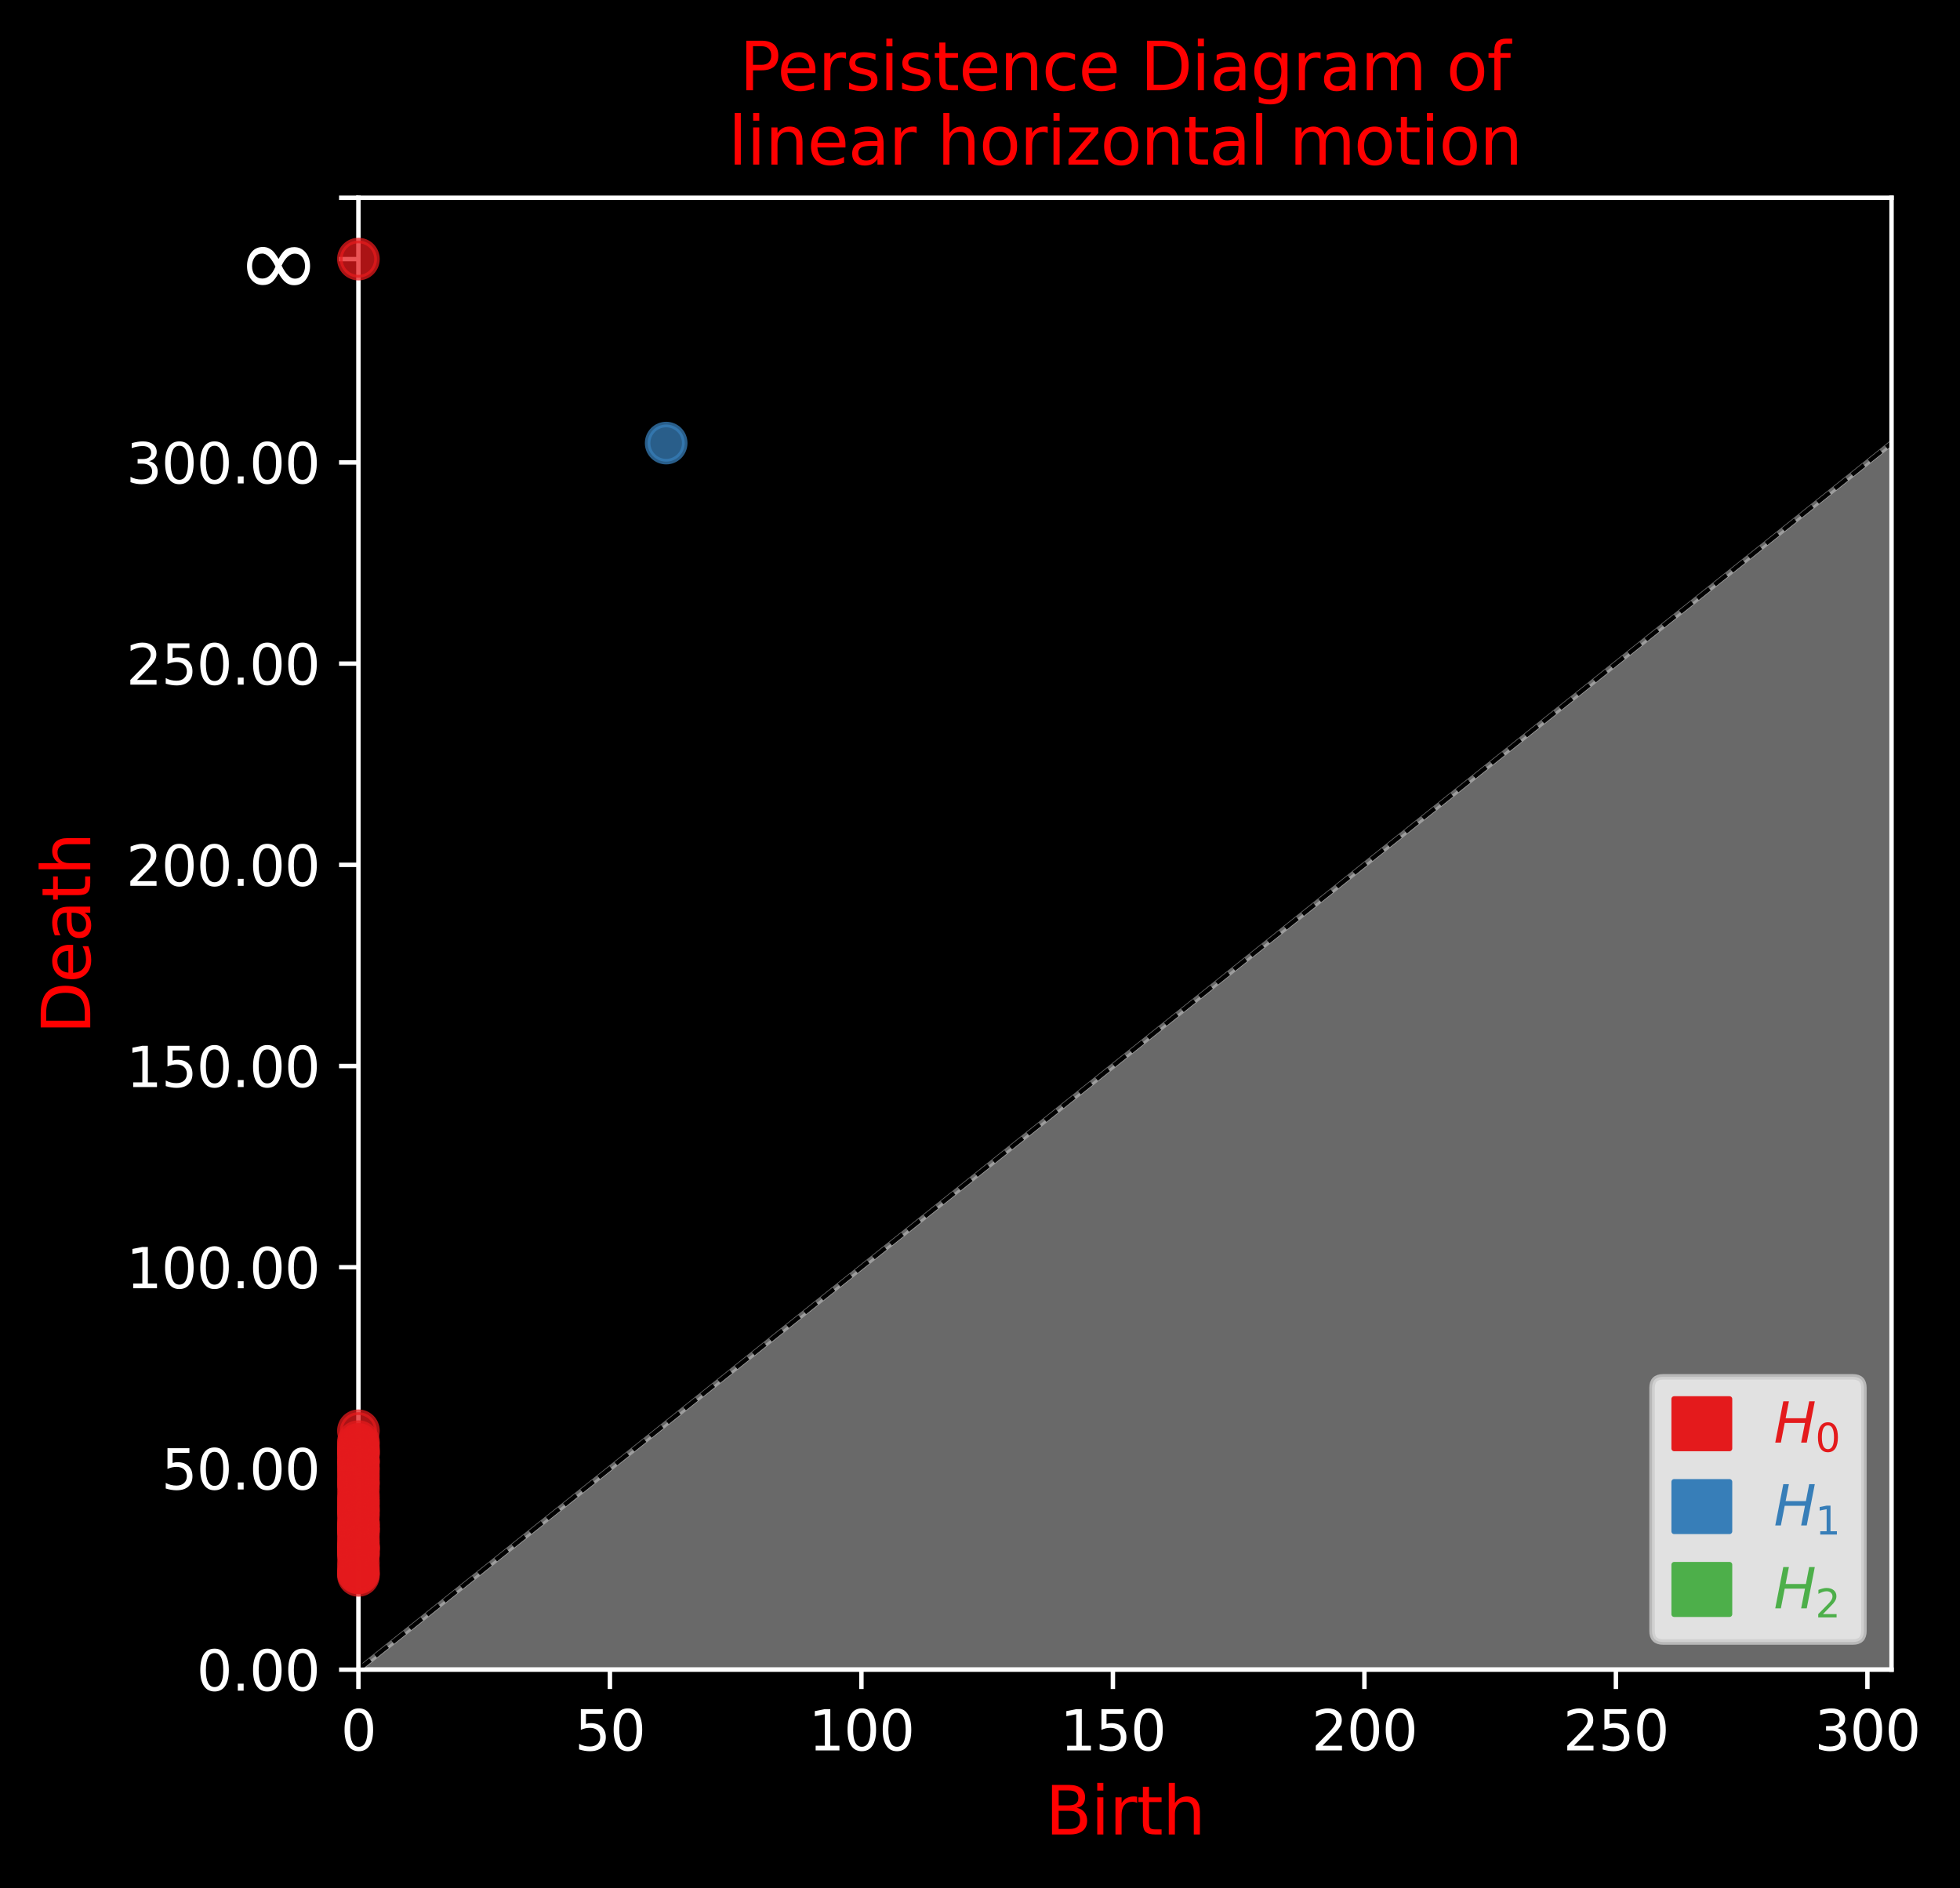 <?xml version="1.0" encoding="utf-8" standalone="no"?>
<!DOCTYPE svg PUBLIC "-//W3C//DTD SVG 1.1//EN"
  "http://www.w3.org/Graphics/SVG/1.1/DTD/svg11.dtd">
<svg xmlns:xlink="http://www.w3.org/1999/xlink" width="354.382pt" height="341.359pt" viewBox="0 0 354.382 341.359" xmlns="http://www.w3.org/2000/svg" version="1.1">
 <defs>
  <style type="text/css">*{stroke-linejoin: round; stroke-linecap: butt}</style>
 </defs>
 <g id="figure_1">
  <g id="patch_1">
   <path d="M 0 341.359 
L 354.382 341.359 
L 354.382 0 
L 0 0 
z
"/>
  </g>
  <g id="axes_1">
   <g id="patch_2">
    <path d="M 64.804 301.868 
L 342.004 301.868 
L 342.004 35.755 
L 64.804 35.755 
z
"/>
   </g>
   <g id="PolyCollection_1">
    <defs>
     <path id="m0f223ac275" d="M 64.804 -39.492 
L 64.804 -39.492 
L 67.884 -41.956 
L 70.964 -44.42 
L 74.044 -46.884 
L 77.124 -49.348 
L 80.204 -51.812 
L 83.284 -54.276 
L 86.364 -56.74 
L 89.444 -59.204 
L 92.524 -61.668 
L 95.604 -64.132 
L 98.684 -66.596 
L 101.764 -69.06 
L 104.844 -71.524 
L 107.924 -73.988 
L 111.004 -76.452 
L 114.084 -78.916 
L 117.164 -81.38 
L 120.244 -83.844 
L 123.324 -86.308 
L 126.404 -88.772 
L 129.484 -91.236 
L 132.564 -93.7 
L 135.644 -96.164 
L 138.724 -98.628 
L 141.804 -101.092 
L 144.884 -103.556 
L 147.964 -106.02 
L 151.044 -108.484 
L 154.124 -110.948 
L 157.204 -113.412 
L 160.284 -115.876 
L 163.364 -118.34 
L 166.444 -120.804 
L 169.524 -123.268 
L 172.604 -125.732 
L 175.684 -128.196 
L 178.764 -130.66 
L 181.844 -133.124 
L 184.924 -135.588 
L 188.004 -138.052 
L 191.084 -140.516 
L 194.164 -142.98 
L 197.244 -145.444 
L 200.324 -147.908 
L 203.404 -150.372 
L 206.484 -152.836 
L 209.564 -155.3 
L 212.644 -157.764 
L 215.724 -160.228 
L 218.804 -162.692 
L 221.884 -165.156 
L 224.964 -167.62 
L 228.044 -170.084 
L 231.124 -172.548 
L 234.204 -175.012 
L 237.284 -177.476 
L 240.364 -179.94 
L 243.444 -182.404 
L 246.524 -184.868 
L 249.604 -187.332 
L 252.684 -189.796 
L 255.764 -192.26 
L 258.844 -194.724 
L 261.924 -197.188 
L 265.004 -199.652 
L 268.084 -202.116 
L 271.164 -204.58 
L 274.244 -207.044 
L 277.324 -209.508 
L 280.404 -211.972 
L 283.484 -214.436 
L 286.564 -216.9 
L 289.644 -219.364 
L 292.724 -221.828 
L 295.804 -224.292 
L 298.884 -226.756 
L 301.964 -229.22 
L 305.044 -231.684 
L 308.124 -234.148 
L 311.204 -236.612 
L 314.284 -239.076 
L 317.364 -241.54 
L 320.444 -244.004 
L 323.524 -246.468 
L 326.604 -248.932 
L 329.684 -251.396 
L 332.764 -253.86 
L 335.844 -256.324 
L 338.924 -258.788 
L 342.004 -261.252 
L 345.084 -263.716 
L 348.164 -266.18 
L 351.244 -268.644 
L 354.324 -271.108 
L 357.404 -273.572 
L 360.484 -276.036 
L 363.564 -278.5 
L 366.644 -280.964 
L 369.724 -283.428 
L 369.724 -39.492 
L 369.724 -39.492 
L 366.644 -39.492 
L 363.564 -39.492 
L 360.484 -39.492 
L 357.404 -39.492 
L 354.324 -39.492 
L 351.244 -39.492 
L 348.164 -39.492 
L 345.084 -39.492 
L 342.004 -39.492 
L 338.924 -39.492 
L 335.844 -39.492 
L 332.764 -39.492 
L 329.684 -39.492 
L 326.604 -39.492 
L 323.524 -39.492 
L 320.444 -39.492 
L 317.364 -39.492 
L 314.284 -39.492 
L 311.204 -39.492 
L 308.124 -39.492 
L 305.044 -39.492 
L 301.964 -39.492 
L 298.884 -39.492 
L 295.804 -39.492 
L 292.724 -39.492 
L 289.644 -39.492 
L 286.564 -39.492 
L 283.484 -39.492 
L 280.404 -39.492 
L 277.324 -39.492 
L 274.244 -39.492 
L 271.164 -39.492 
L 268.084 -39.492 
L 265.004 -39.492 
L 261.924 -39.492 
L 258.844 -39.492 
L 255.764 -39.492 
L 252.684 -39.492 
L 249.604 -39.492 
L 246.524 -39.492 
L 243.444 -39.492 
L 240.364 -39.492 
L 237.284 -39.492 
L 234.204 -39.492 
L 231.124 -39.492 
L 228.044 -39.492 
L 224.964 -39.492 
L 221.884 -39.492 
L 218.804 -39.492 
L 215.724 -39.492 
L 212.644 -39.492 
L 209.564 -39.492 
L 206.484 -39.492 
L 203.404 -39.492 
L 200.324 -39.492 
L 197.244 -39.492 
L 194.164 -39.492 
L 191.084 -39.492 
L 188.004 -39.492 
L 184.924 -39.492 
L 181.844 -39.492 
L 178.764 -39.492 
L 175.684 -39.492 
L 172.604 -39.492 
L 169.524 -39.492 
L 166.444 -39.492 
L 163.364 -39.492 
L 160.284 -39.492 
L 157.204 -39.492 
L 154.124 -39.492 
L 151.044 -39.492 
L 147.964 -39.492 
L 144.884 -39.492 
L 141.804 -39.492 
L 138.724 -39.492 
L 135.644 -39.492 
L 132.564 -39.492 
L 129.484 -39.492 
L 126.404 -39.492 
L 123.324 -39.492 
L 120.244 -39.492 
L 117.164 -39.492 
L 114.084 -39.492 
L 111.004 -39.492 
L 107.924 -39.492 
L 104.844 -39.492 
L 101.764 -39.492 
L 98.684 -39.492 
L 95.604 -39.492 
L 92.524 -39.492 
L 89.444 -39.492 
L 86.364 -39.492 
L 83.284 -39.492 
L 80.204 -39.492 
L 77.124 -39.492 
L 74.044 -39.492 
L 70.964 -39.492 
L 67.884 -39.492 
L 64.804 -39.492 
z
" style="stroke: #d3d3d3; stroke-opacity: 0.5"/>
    </defs>
    <g clip-path="url(#p9e7bc85e6b)">
     <use xlink:href="#m0f223ac275" x="0" y="341.359" style="fill: #d3d3d3; fill-opacity: 0.5; stroke: #d3d3d3; stroke-opacity: 0.5"/>
    </g>
   </g>
   <g id="matplotlib.axis_1">
    <g id="xtick_1">
     <g id="line2d_1">
      <defs>
       <path id="md01db87224" d="M 0 0 
L 0 3.5 
" style="stroke: #ffffff; stroke-width: 0.8"/>
      </defs>
      <g>
       <use xlink:href="#md01db87224" x="64.804" y="301.868" style="fill: #ffffff; stroke: #ffffff; stroke-width: 0.8"/>
      </g>
     </g>
     <g id="text_1">
      <!-- 0 -->
      <g style="fill: #ffffff" transform="translate(61.623 316.466) scale(0.1 -0.1)">
       <defs>
        <path id="DejaVuSans-30" d="M 2034 4250 
Q 1547 4250 1301 3770 
Q 1056 3291 1056 2328 
Q 1056 1369 1301 889 
Q 1547 409 2034 409 
Q 2525 409 2770 889 
Q 3016 1369 3016 2328 
Q 3016 3291 2770 3770 
Q 2525 4250 2034 4250 
z
M 2034 4750 
Q 2819 4750 3233 4129 
Q 3647 3509 3647 2328 
Q 3647 1150 3233 529 
Q 2819 -91 2034 -91 
Q 1250 -91 836 529 
Q 422 1150 422 2328 
Q 422 3509 836 4129 
Q 1250 4750 2034 4750 
z
" transform="scale(0.016)"/>
       </defs>
       <use xlink:href="#DejaVuSans-30"/>
      </g>
     </g>
    </g>
    <g id="xtick_2">
     <g id="line2d_2">
      <g>
       <use xlink:href="#md01db87224" x="110.277" y="301.868" style="fill: #ffffff; stroke: #ffffff; stroke-width: 0.8"/>
      </g>
     </g>
     <g id="text_2">
      <!-- 50 -->
      <g style="fill: #ffffff" transform="translate(103.914 316.466) scale(0.1 -0.1)">
       <defs>
        <path id="DejaVuSans-35" d="M 691 4666 
L 3169 4666 
L 3169 4134 
L 1269 4134 
L 1269 2991 
Q 1406 3038 1543 3061 
Q 1681 3084 1819 3084 
Q 2600 3084 3056 2656 
Q 3513 2228 3513 1497 
Q 3513 744 3044 326 
Q 2575 -91 1722 -91 
Q 1428 -91 1123 -41 
Q 819 9 494 109 
L 494 744 
Q 775 591 1075 516 
Q 1375 441 1709 441 
Q 2250 441 2565 725 
Q 2881 1009 2881 1497 
Q 2881 1984 2565 2268 
Q 2250 2553 1709 2553 
Q 1456 2553 1204 2497 
Q 953 2441 691 2322 
L 691 4666 
z
" transform="scale(0.016)"/>
       </defs>
       <use xlink:href="#DejaVuSans-35"/>
       <use xlink:href="#DejaVuSans-30" x="63.623"/>
      </g>
     </g>
    </g>
    <g id="xtick_3">
     <g id="line2d_3">
      <g>
       <use xlink:href="#md01db87224" x="155.749" y="301.868" style="fill: #ffffff; stroke: #ffffff; stroke-width: 0.8"/>
      </g>
     </g>
     <g id="text_3">
      <!-- 100 -->
      <g style="fill: #ffffff" transform="translate(146.205 316.466) scale(0.1 -0.1)">
       <defs>
        <path id="DejaVuSans-31" d="M 794 531 
L 1825 531 
L 1825 4091 
L 703 3866 
L 703 4441 
L 1819 4666 
L 2450 4666 
L 2450 531 
L 3481 531 
L 3481 0 
L 794 0 
L 794 531 
z
" transform="scale(0.016)"/>
       </defs>
       <use xlink:href="#DejaVuSans-31"/>
       <use xlink:href="#DejaVuSans-30" x="63.623"/>
       <use xlink:href="#DejaVuSans-30" x="127.246"/>
      </g>
     </g>
    </g>
    <g id="xtick_4">
     <g id="line2d_4">
      <g>
       <use xlink:href="#md01db87224" x="201.221" y="301.868" style="fill: #ffffff; stroke: #ffffff; stroke-width: 0.8"/>
      </g>
     </g>
     <g id="text_4">
      <!-- 150 -->
      <g style="fill: #ffffff" transform="translate(191.678 316.466) scale(0.1 -0.1)">
       <use xlink:href="#DejaVuSans-31"/>
       <use xlink:href="#DejaVuSans-35" x="63.623"/>
       <use xlink:href="#DejaVuSans-30" x="127.246"/>
      </g>
     </g>
    </g>
    <g id="xtick_5">
     <g id="line2d_5">
      <g>
       <use xlink:href="#md01db87224" x="246.694" y="301.868" style="fill: #ffffff; stroke: #ffffff; stroke-width: 0.8"/>
      </g>
     </g>
     <g id="text_5">
      <!-- 200 -->
      <g style="fill: #ffffff" transform="translate(237.15 316.466) scale(0.1 -0.1)">
       <defs>
        <path id="DejaVuSans-32" d="M 1228 531 
L 3431 531 
L 3431 0 
L 469 0 
L 469 531 
Q 828 903 1448 1529 
Q 2069 2156 2228 2338 
Q 2531 2678 2651 2914 
Q 2772 3150 2772 3378 
Q 2772 3750 2511 3984 
Q 2250 4219 1831 4219 
Q 1534 4219 1204 4116 
Q 875 4013 500 3803 
L 500 4441 
Q 881 4594 1212 4672 
Q 1544 4750 1819 4750 
Q 2544 4750 2975 4387 
Q 3406 4025 3406 3419 
Q 3406 3131 3298 2873 
Q 3191 2616 2906 2266 
Q 2828 2175 2409 1742 
Q 1991 1309 1228 531 
z
" transform="scale(0.016)"/>
       </defs>
       <use xlink:href="#DejaVuSans-32"/>
       <use xlink:href="#DejaVuSans-30" x="63.623"/>
       <use xlink:href="#DejaVuSans-30" x="127.246"/>
      </g>
     </g>
    </g>
    <g id="xtick_6">
     <g id="line2d_6">
      <g>
       <use xlink:href="#md01db87224" x="292.166" y="301.868" style="fill: #ffffff; stroke: #ffffff; stroke-width: 0.8"/>
      </g>
     </g>
     <g id="text_6">
      <!-- 250 -->
      <g style="fill: #ffffff" transform="translate(282.622 316.466) scale(0.1 -0.1)">
       <use xlink:href="#DejaVuSans-32"/>
       <use xlink:href="#DejaVuSans-35" x="63.623"/>
       <use xlink:href="#DejaVuSans-30" x="127.246"/>
      </g>
     </g>
    </g>
    <g id="xtick_7">
     <g id="line2d_7">
      <g>
       <use xlink:href="#md01db87224" x="337.639" y="301.868" style="fill: #ffffff; stroke: #ffffff; stroke-width: 0.8"/>
      </g>
     </g>
     <g id="text_7">
      <!-- 300 -->
      <g style="fill: #ffffff" transform="translate(328.095 316.466) scale(0.1 -0.1)">
       <defs>
        <path id="DejaVuSans-33" d="M 2597 2516 
Q 3050 2419 3304 2112 
Q 3559 1806 3559 1356 
Q 3559 666 3084 287 
Q 2609 -91 1734 -91 
Q 1441 -91 1130 -33 
Q 819 25 488 141 
L 488 750 
Q 750 597 1062 519 
Q 1375 441 1716 441 
Q 2309 441 2620 675 
Q 2931 909 2931 1356 
Q 2931 1769 2642 2001 
Q 2353 2234 1838 2234 
L 1294 2234 
L 1294 2753 
L 1863 2753 
Q 2328 2753 2575 2939 
Q 2822 3125 2822 3475 
Q 2822 3834 2567 4026 
Q 2313 4219 1838 4219 
Q 1578 4219 1281 4162 
Q 984 4106 628 3988 
L 628 4550 
Q 988 4650 1302 4700 
Q 1616 4750 1894 4750 
Q 2613 4750 3031 4423 
Q 3450 4097 3450 3541 
Q 3450 3153 3228 2886 
Q 3006 2619 2597 2516 
z
" transform="scale(0.016)"/>
       </defs>
       <use xlink:href="#DejaVuSans-33"/>
       <use xlink:href="#DejaVuSans-30" x="63.623"/>
       <use xlink:href="#DejaVuSans-30" x="127.246"/>
      </g>
     </g>
    </g>
    <g id="text_8">
     <!-- Birth -->
     <g style="fill: #ff0000" transform="translate(189 331.664) scale(0.12 -0.12)">
      <defs>
       <path id="DejaVuSans-42" d="M 1259 2228 
L 1259 519 
L 2272 519 
Q 2781 519 3026 730 
Q 3272 941 3272 1375 
Q 3272 1813 3026 2020 
Q 2781 2228 2272 2228 
L 1259 2228 
z
M 1259 4147 
L 1259 2741 
L 2194 2741 
Q 2656 2741 2882 2914 
Q 3109 3088 3109 3444 
Q 3109 3797 2882 3972 
Q 2656 4147 2194 4147 
L 1259 4147 
z
M 628 4666 
L 2241 4666 
Q 2963 4666 3353 4366 
Q 3744 4066 3744 3513 
Q 3744 3084 3544 2831 
Q 3344 2578 2956 2516 
Q 3422 2416 3680 2098 
Q 3938 1781 3938 1306 
Q 3938 681 3513 340 
Q 3088 0 2303 0 
L 628 0 
L 628 4666 
z
" transform="scale(0.016)"/>
       <path id="DejaVuSans-69" d="M 603 3500 
L 1178 3500 
L 1178 0 
L 603 0 
L 603 3500 
z
M 603 4863 
L 1178 4863 
L 1178 4134 
L 603 4134 
L 603 4863 
z
" transform="scale(0.016)"/>
       <path id="DejaVuSans-72" d="M 2631 2963 
Q 2534 3019 2420 3045 
Q 2306 3072 2169 3072 
Q 1681 3072 1420 2755 
Q 1159 2438 1159 1844 
L 1159 0 
L 581 0 
L 581 3500 
L 1159 3500 
L 1159 2956 
Q 1341 3275 1631 3429 
Q 1922 3584 2338 3584 
Q 2397 3584 2469 3576 
Q 2541 3569 2628 3553 
L 2631 2963 
z
" transform="scale(0.016)"/>
       <path id="DejaVuSans-74" d="M 1172 4494 
L 1172 3500 
L 2356 3500 
L 2356 3053 
L 1172 3053 
L 1172 1153 
Q 1172 725 1289 603 
Q 1406 481 1766 481 
L 2356 481 
L 2356 0 
L 1766 0 
Q 1100 0 847 248 
Q 594 497 594 1153 
L 594 3053 
L 172 3053 
L 172 3500 
L 594 3500 
L 594 4494 
L 1172 4494 
z
" transform="scale(0.016)"/>
       <path id="DejaVuSans-68" d="M 3513 2113 
L 3513 0 
L 2938 0 
L 2938 2094 
Q 2938 2591 2744 2837 
Q 2550 3084 2163 3084 
Q 1697 3084 1428 2787 
Q 1159 2491 1159 1978 
L 1159 0 
L 581 0 
L 581 4863 
L 1159 4863 
L 1159 2956 
Q 1366 3272 1645 3428 
Q 1925 3584 2291 3584 
Q 2894 3584 3203 3211 
Q 3513 2838 3513 2113 
z
" transform="scale(0.016)"/>
      </defs>
      <use xlink:href="#DejaVuSans-42"/>
      <use xlink:href="#DejaVuSans-69" x="68.604"/>
      <use xlink:href="#DejaVuSans-72" x="96.387"/>
      <use xlink:href="#DejaVuSans-74" x="137.5"/>
      <use xlink:href="#DejaVuSans-68" x="176.709"/>
     </g>
    </g>
   </g>
   <g id="matplotlib.axis_2">
    <g id="ytick_1">
     <g id="line2d_8">
      <defs>
       <path id="m291fc72851" d="M 0 0 
L -3.5 0 
" style="stroke: #ffffff; stroke-width: 0.8"/>
      </defs>
      <g>
       <use xlink:href="#m291fc72851" x="64.804" y="301.868" style="fill: #ffffff; stroke: #ffffff; stroke-width: 0.8"/>
      </g>
     </g>
     <g id="text_9">
      <!-- 0.00 -->
      <g style="fill: #ffffff" transform="translate(35.539 305.667) scale(0.1 -0.1)">
       <defs>
        <path id="DejaVuSans-2e" d="M 684 794 
L 1344 794 
L 1344 0 
L 684 0 
L 684 794 
z
" transform="scale(0.016)"/>
       </defs>
       <use xlink:href="#DejaVuSans-30"/>
       <use xlink:href="#DejaVuSans-2e" x="63.623"/>
       <use xlink:href="#DejaVuSans-30" x="95.41"/>
       <use xlink:href="#DejaVuSans-30" x="159.033"/>
      </g>
     </g>
    </g>
    <g id="ytick_2">
     <g id="line2d_9">
      <g>
       <use xlink:href="#m291fc72851" x="64.804" y="265.49" style="fill: #ffffff; stroke: #ffffff; stroke-width: 0.8"/>
      </g>
     </g>
     <g id="text_10">
      <!-- 50.00 -->
      <g style="fill: #ffffff" transform="translate(29.176 269.289) scale(0.1 -0.1)">
       <use xlink:href="#DejaVuSans-35"/>
       <use xlink:href="#DejaVuSans-30" x="63.623"/>
       <use xlink:href="#DejaVuSans-2e" x="127.246"/>
       <use xlink:href="#DejaVuSans-30" x="159.033"/>
       <use xlink:href="#DejaVuSans-30" x="222.656"/>
      </g>
     </g>
    </g>
    <g id="ytick_3">
     <g id="line2d_10">
      <g>
       <use xlink:href="#m291fc72851" x="64.804" y="229.112" style="fill: #ffffff; stroke: #ffffff; stroke-width: 0.8"/>
      </g>
     </g>
     <g id="text_11">
      <!-- 100.00 -->
      <g style="fill: #ffffff" transform="translate(22.814 232.911) scale(0.1 -0.1)">
       <use xlink:href="#DejaVuSans-31"/>
       <use xlink:href="#DejaVuSans-30" x="63.623"/>
       <use xlink:href="#DejaVuSans-30" x="127.246"/>
       <use xlink:href="#DejaVuSans-2e" x="190.869"/>
       <use xlink:href="#DejaVuSans-30" x="222.656"/>
       <use xlink:href="#DejaVuSans-30" x="286.279"/>
      </g>
     </g>
    </g>
    <g id="ytick_4">
     <g id="line2d_11">
      <g>
       <use xlink:href="#m291fc72851" x="64.804" y="192.734" style="fill: #ffffff; stroke: #ffffff; stroke-width: 0.8"/>
      </g>
     </g>
     <g id="text_12">
      <!-- 150.00 -->
      <g style="fill: #ffffff" transform="translate(22.814 196.533) scale(0.1 -0.1)">
       <use xlink:href="#DejaVuSans-31"/>
       <use xlink:href="#DejaVuSans-35" x="63.623"/>
       <use xlink:href="#DejaVuSans-30" x="127.246"/>
       <use xlink:href="#DejaVuSans-2e" x="190.869"/>
       <use xlink:href="#DejaVuSans-30" x="222.656"/>
       <use xlink:href="#DejaVuSans-30" x="286.279"/>
      </g>
     </g>
    </g>
    <g id="ytick_5">
     <g id="line2d_12">
      <g>
       <use xlink:href="#m291fc72851" x="64.804" y="156.356" style="fill: #ffffff; stroke: #ffffff; stroke-width: 0.8"/>
      </g>
     </g>
     <g id="text_13">
      <!-- 200.00 -->
      <g style="fill: #ffffff" transform="translate(22.814 160.155) scale(0.1 -0.1)">
       <use xlink:href="#DejaVuSans-32"/>
       <use xlink:href="#DejaVuSans-30" x="63.623"/>
       <use xlink:href="#DejaVuSans-30" x="127.246"/>
       <use xlink:href="#DejaVuSans-2e" x="190.869"/>
       <use xlink:href="#DejaVuSans-30" x="222.656"/>
       <use xlink:href="#DejaVuSans-30" x="286.279"/>
      </g>
     </g>
    </g>
    <g id="ytick_6">
     <g id="line2d_13">
      <g>
       <use xlink:href="#m291fc72851" x="64.804" y="119.978" style="fill: #ffffff; stroke: #ffffff; stroke-width: 0.8"/>
      </g>
     </g>
     <g id="text_14">
      <!-- 250.00 -->
      <g style="fill: #ffffff" transform="translate(22.814 123.777) scale(0.1 -0.1)">
       <use xlink:href="#DejaVuSans-32"/>
       <use xlink:href="#DejaVuSans-35" x="63.623"/>
       <use xlink:href="#DejaVuSans-30" x="127.246"/>
       <use xlink:href="#DejaVuSans-2e" x="190.869"/>
       <use xlink:href="#DejaVuSans-30" x="222.656"/>
       <use xlink:href="#DejaVuSans-30" x="286.279"/>
      </g>
     </g>
    </g>
    <g id="ytick_7">
     <g id="line2d_14">
      <g>
       <use xlink:href="#m291fc72851" x="64.804" y="83.6" style="fill: #ffffff; stroke: #ffffff; stroke-width: 0.8"/>
      </g>
     </g>
     <g id="text_15">
      <!-- 300.00 -->
      <g style="fill: #ffffff" transform="translate(22.814 87.399) scale(0.1 -0.1)">
       <use xlink:href="#DejaVuSans-33"/>
       <use xlink:href="#DejaVuSans-30" x="63.623"/>
       <use xlink:href="#DejaVuSans-30" x="127.246"/>
       <use xlink:href="#DejaVuSans-2e" x="190.869"/>
       <use xlink:href="#DejaVuSans-30" x="222.656"/>
       <use xlink:href="#DejaVuSans-30" x="286.279"/>
      </g>
     </g>
    </g>
    <g id="ytick_8">
     <g id="line2d_15">
      <g>
       <use xlink:href="#m291fc72851" x="64.804" y="46.843" style="fill: #ffffff; stroke: #ffffff; stroke-width: 0.8"/>
      </g>
     </g>
     <g id="text_16">
      <!-- $\infty$ -->
      <g style="fill: #ffffff" transform="translate(42.684 53.682) scale(0.18 -0.18)">
       <defs>
        <path id="DejaVuSans-221e" d="M 2916 1091 
Q 2819 1203 2666 1466 
Q 2456 1091 2272 925 
Q 2041 725 1681 725 
Q 1259 725 981 1041 
Q 688 1372 688 1919 
Q 688 2444 981 2800 
Q 1244 3116 1688 3116 
Q 1916 3116 2084 3022 
Q 2281 2919 2416 2741 
Q 2541 2581 2666 2366 
Q 2875 2741 3059 2906 
Q 3291 3106 3650 3106 
Q 4072 3106 4350 2791 
Q 4644 2459 4644 1913 
Q 4644 1388 4350 1031 
Q 4088 716 3644 716 
Q 3416 716 3247 809 
Q 3078 894 2916 1091 
z
M 1647 1134 
Q 2163 1134 2472 1884 
Q 2075 2703 1647 2703 
Q 1334 2703 1175 2478 
Q 1003 2238 1003 1919 
Q 1003 1569 1175 1353 
Q 1350 1134 1647 1134 
z
M 3684 2697 
Q 3219 2697 2859 1947 
Q 3253 1128 3684 1128 
Q 3997 1128 4156 1353 
Q 4328 1594 4328 1913 
Q 4328 2263 4156 2478 
Q 3981 2697 3684 2697 
z
" transform="scale(0.016)"/>
       </defs>
       <use xlink:href="#DejaVuSans-221e" transform="translate(0 0.312)"/>
      </g>
     </g>
    </g>
    <g id="ytick_9">
     <g id="line2d_16">
      <g>
       <use xlink:href="#m291fc72851" x="64.804" y="35.755" style="fill: #ffffff; stroke: #ffffff; stroke-width: 0.8"/>
      </g>
     </g>
    </g>
    <g id="text_17">
     <!-- Death -->
     <g style="fill: #ff0000" transform="translate(16.318 186.955) rotate(-90) scale(0.12 -0.12)">
      <defs>
       <path id="DejaVuSans-44" d="M 1259 4147 
L 1259 519 
L 2022 519 
Q 2988 519 3436 956 
Q 3884 1394 3884 2338 
Q 3884 3275 3436 3711 
Q 2988 4147 2022 4147 
L 1259 4147 
z
M 628 4666 
L 1925 4666 
Q 3281 4666 3915 4102 
Q 4550 3538 4550 2338 
Q 4550 1131 3912 565 
Q 3275 0 1925 0 
L 628 0 
L 628 4666 
z
" transform="scale(0.016)"/>
       <path id="DejaVuSans-65" d="M 3597 1894 
L 3597 1613 
L 953 1613 
Q 991 1019 1311 708 
Q 1631 397 2203 397 
Q 2534 397 2845 478 
Q 3156 559 3463 722 
L 3463 178 
Q 3153 47 2828 -22 
Q 2503 -91 2169 -91 
Q 1331 -91 842 396 
Q 353 884 353 1716 
Q 353 2575 817 3079 
Q 1281 3584 2069 3584 
Q 2775 3584 3186 3129 
Q 3597 2675 3597 1894 
z
M 3022 2063 
Q 3016 2534 2758 2815 
Q 2500 3097 2075 3097 
Q 1594 3097 1305 2825 
Q 1016 2553 972 2059 
L 3022 2063 
z
" transform="scale(0.016)"/>
       <path id="DejaVuSans-61" d="M 2194 1759 
Q 1497 1759 1228 1600 
Q 959 1441 959 1056 
Q 959 750 1161 570 
Q 1363 391 1709 391 
Q 2188 391 2477 730 
Q 2766 1069 2766 1631 
L 2766 1759 
L 2194 1759 
z
M 3341 1997 
L 3341 0 
L 2766 0 
L 2766 531 
Q 2569 213 2275 61 
Q 1981 -91 1556 -91 
Q 1019 -91 701 211 
Q 384 513 384 1019 
Q 384 1609 779 1909 
Q 1175 2209 1959 2209 
L 2766 2209 
L 2766 2266 
Q 2766 2663 2505 2880 
Q 2244 3097 1772 3097 
Q 1472 3097 1187 3025 
Q 903 2953 641 2809 
L 641 3341 
Q 956 3463 1253 3523 
Q 1550 3584 1831 3584 
Q 2591 3584 2966 3190 
Q 3341 2797 3341 1997 
z
" transform="scale(0.016)"/>
      </defs>
      <use xlink:href="#DejaVuSans-44"/>
      <use xlink:href="#DejaVuSans-65" x="77.002"/>
      <use xlink:href="#DejaVuSans-61" x="138.525"/>
      <use xlink:href="#DejaVuSans-74" x="199.805"/>
      <use xlink:href="#DejaVuSans-68" x="239.014"/>
     </g>
    </g>
   </g>
   <g id="line2d_17">
    <path d="M 64.804 301.868 
L 355.382 69.405 
" clip-path="url(#p9e7bc85e6b)" style="fill: none; stroke-dasharray: 2.775,1.2; stroke-dashoffset: 0; stroke: #000000; stroke-width: 0.75"/>
   </g>
   <g id="line2d_18">
    <path d="M 64.804 301.868 
L 64.804 35.755 
" clip-path="url(#p9e7bc85e6b)" style="fill: none; stroke: #000000; stroke-width: 1.5; stroke-linecap: square"/>
   </g>
   <g id="line2d_19">
    <path d="M 64.804 46.843 
L 342.004 46.843 
" clip-path="url(#p9e7bc85e6b)" style="fill: none; stroke: #000000; stroke-width: 0.75; stroke-linecap: square"/>
   </g>
   <g id="patch_3">
    <path d="M 64.804 301.868 
L 64.804 35.755 
" style="fill: none; stroke: #ffffff; stroke-width: 0.8; stroke-linejoin: miter; stroke-linecap: square"/>
   </g>
   <g id="patch_4">
    <path d="M 342.004 301.868 
L 342.004 35.755 
" style="fill: none; stroke: #ffffff; stroke-width: 0.8; stroke-linejoin: miter; stroke-linecap: square"/>
   </g>
   <g id="patch_5">
    <path d="M 64.804 301.868 
L 342.004 301.868 
" style="fill: none; stroke: #ffffff; stroke-width: 0.8; stroke-linejoin: miter; stroke-linecap: square"/>
   </g>
   <g id="patch_6">
    <path d="M 64.804 35.755 
L 342.004 35.755 
" style="fill: none; stroke: #ffffff; stroke-width: 0.8; stroke-linejoin: miter; stroke-linecap: square"/>
   </g>
   <g id="text_18">
    <!-- Persistence Diagram of -->
    <g style="fill: #ff0000" transform="translate(133.732 16.318) scale(0.12 -0.12)">
     <defs>
      <path id="DejaVuSans-50" d="M 1259 4147 
L 1259 2394 
L 2053 2394 
Q 2494 2394 2734 2622 
Q 2975 2850 2975 3272 
Q 2975 3691 2734 3919 
Q 2494 4147 2053 4147 
L 1259 4147 
z
M 628 4666 
L 2053 4666 
Q 2838 4666 3239 4311 
Q 3641 3956 3641 3272 
Q 3641 2581 3239 2228 
Q 2838 1875 2053 1875 
L 1259 1875 
L 1259 0 
L 628 0 
L 628 4666 
z
" transform="scale(0.016)"/>
      <path id="DejaVuSans-73" d="M 2834 3397 
L 2834 2853 
Q 2591 2978 2328 3040 
Q 2066 3103 1784 3103 
Q 1356 3103 1142 2972 
Q 928 2841 928 2578 
Q 928 2378 1081 2264 
Q 1234 2150 1697 2047 
L 1894 2003 
Q 2506 1872 2764 1633 
Q 3022 1394 3022 966 
Q 3022 478 2636 193 
Q 2250 -91 1575 -91 
Q 1294 -91 989 -36 
Q 684 19 347 128 
L 347 722 
Q 666 556 975 473 
Q 1284 391 1588 391 
Q 1994 391 2212 530 
Q 2431 669 2431 922 
Q 2431 1156 2273 1281 
Q 2116 1406 1581 1522 
L 1381 1569 
Q 847 1681 609 1914 
Q 372 2147 372 2553 
Q 372 3047 722 3315 
Q 1072 3584 1716 3584 
Q 2034 3584 2315 3537 
Q 2597 3491 2834 3397 
z
" transform="scale(0.016)"/>
      <path id="DejaVuSans-6e" d="M 3513 2113 
L 3513 0 
L 2938 0 
L 2938 2094 
Q 2938 2591 2744 2837 
Q 2550 3084 2163 3084 
Q 1697 3084 1428 2787 
Q 1159 2491 1159 1978 
L 1159 0 
L 581 0 
L 581 3500 
L 1159 3500 
L 1159 2956 
Q 1366 3272 1645 3428 
Q 1925 3584 2291 3584 
Q 2894 3584 3203 3211 
Q 3513 2838 3513 2113 
z
" transform="scale(0.016)"/>
      <path id="DejaVuSans-63" d="M 3122 3366 
L 3122 2828 
Q 2878 2963 2633 3030 
Q 2388 3097 2138 3097 
Q 1578 3097 1268 2742 
Q 959 2388 959 1747 
Q 959 1106 1268 751 
Q 1578 397 2138 397 
Q 2388 397 2633 464 
Q 2878 531 3122 666 
L 3122 134 
Q 2881 22 2623 -34 
Q 2366 -91 2075 -91 
Q 1284 -91 818 406 
Q 353 903 353 1747 
Q 353 2603 823 3093 
Q 1294 3584 2113 3584 
Q 2378 3584 2631 3529 
Q 2884 3475 3122 3366 
z
" transform="scale(0.016)"/>
      <path id="DejaVuSans-20" transform="scale(0.016)"/>
      <path id="DejaVuSans-67" d="M 2906 1791 
Q 2906 2416 2648 2759 
Q 2391 3103 1925 3103 
Q 1463 3103 1205 2759 
Q 947 2416 947 1791 
Q 947 1169 1205 825 
Q 1463 481 1925 481 
Q 2391 481 2648 825 
Q 2906 1169 2906 1791 
z
M 3481 434 
Q 3481 -459 3084 -895 
Q 2688 -1331 1869 -1331 
Q 1566 -1331 1297 -1286 
Q 1028 -1241 775 -1147 
L 775 -588 
Q 1028 -725 1275 -790 
Q 1522 -856 1778 -856 
Q 2344 -856 2625 -561 
Q 2906 -266 2906 331 
L 2906 616 
Q 2728 306 2450 153 
Q 2172 0 1784 0 
Q 1141 0 747 490 
Q 353 981 353 1791 
Q 353 2603 747 3093 
Q 1141 3584 1784 3584 
Q 2172 3584 2450 3431 
Q 2728 3278 2906 2969 
L 2906 3500 
L 3481 3500 
L 3481 434 
z
" transform="scale(0.016)"/>
      <path id="DejaVuSans-6d" d="M 3328 2828 
Q 3544 3216 3844 3400 
Q 4144 3584 4550 3584 
Q 5097 3584 5394 3201 
Q 5691 2819 5691 2113 
L 5691 0 
L 5113 0 
L 5113 2094 
Q 5113 2597 4934 2840 
Q 4756 3084 4391 3084 
Q 3944 3084 3684 2787 
Q 3425 2491 3425 1978 
L 3425 0 
L 2847 0 
L 2847 2094 
Q 2847 2600 2669 2842 
Q 2491 3084 2119 3084 
Q 1678 3084 1418 2786 
Q 1159 2488 1159 1978 
L 1159 0 
L 581 0 
L 581 3500 
L 1159 3500 
L 1159 2956 
Q 1356 3278 1631 3431 
Q 1906 3584 2284 3584 
Q 2666 3584 2933 3390 
Q 3200 3197 3328 2828 
z
" transform="scale(0.016)"/>
      <path id="DejaVuSans-6f" d="M 1959 3097 
Q 1497 3097 1228 2736 
Q 959 2375 959 1747 
Q 959 1119 1226 758 
Q 1494 397 1959 397 
Q 2419 397 2687 759 
Q 2956 1122 2956 1747 
Q 2956 2369 2687 2733 
Q 2419 3097 1959 3097 
z
M 1959 3584 
Q 2709 3584 3137 3096 
Q 3566 2609 3566 1747 
Q 3566 888 3137 398 
Q 2709 -91 1959 -91 
Q 1206 -91 779 398 
Q 353 888 353 1747 
Q 353 2609 779 3096 
Q 1206 3584 1959 3584 
z
" transform="scale(0.016)"/>
      <path id="DejaVuSans-66" d="M 2375 4863 
L 2375 4384 
L 1825 4384 
Q 1516 4384 1395 4259 
Q 1275 4134 1275 3809 
L 1275 3500 
L 2222 3500 
L 2222 3053 
L 1275 3053 
L 1275 0 
L 697 0 
L 697 3053 
L 147 3053 
L 147 3500 
L 697 3500 
L 697 3744 
Q 697 4328 969 4595 
Q 1241 4863 1831 4863 
L 2375 4863 
z
" transform="scale(0.016)"/>
     </defs>
     <use xlink:href="#DejaVuSans-50"/>
     <use xlink:href="#DejaVuSans-65" x="56.678"/>
     <use xlink:href="#DejaVuSans-72" x="118.201"/>
     <use xlink:href="#DejaVuSans-73" x="159.314"/>
     <use xlink:href="#DejaVuSans-69" x="211.414"/>
     <use xlink:href="#DejaVuSans-73" x="239.197"/>
     <use xlink:href="#DejaVuSans-74" x="291.297"/>
     <use xlink:href="#DejaVuSans-65" x="330.506"/>
     <use xlink:href="#DejaVuSans-6e" x="392.029"/>
     <use xlink:href="#DejaVuSans-63" x="455.408"/>
     <use xlink:href="#DejaVuSans-65" x="510.389"/>
     <use xlink:href="#DejaVuSans-20" x="571.912"/>
     <use xlink:href="#DejaVuSans-44" x="603.699"/>
     <use xlink:href="#DejaVuSans-69" x="680.701"/>
     <use xlink:href="#DejaVuSans-61" x="708.484"/>
     <use xlink:href="#DejaVuSans-67" x="769.764"/>
     <use xlink:href="#DejaVuSans-72" x="833.24"/>
     <use xlink:href="#DejaVuSans-61" x="874.354"/>
     <use xlink:href="#DejaVuSans-6d" x="935.633"/>
     <use xlink:href="#DejaVuSans-20" x="1033.045"/>
     <use xlink:href="#DejaVuSans-6f" x="1064.832"/>
     <use xlink:href="#DejaVuSans-66" x="1126.014"/>
    </g>
    <!-- linear horizontal motion -->
    <g style="fill: #ff0000" transform="translate(131.685 29.756) scale(0.12 -0.12)">
     <defs>
      <path id="DejaVuSans-6c" d="M 603 4863 
L 1178 4863 
L 1178 0 
L 603 0 
L 603 4863 
z
" transform="scale(0.016)"/>
      <path id="DejaVuSans-7a" d="M 353 3500 
L 3084 3500 
L 3084 2975 
L 922 459 
L 3084 459 
L 3084 0 
L 275 0 
L 275 525 
L 2438 3041 
L 353 3041 
L 353 3500 
z
" transform="scale(0.016)"/>
     </defs>
     <use xlink:href="#DejaVuSans-6c"/>
     <use xlink:href="#DejaVuSans-69" x="27.783"/>
     <use xlink:href="#DejaVuSans-6e" x="55.566"/>
     <use xlink:href="#DejaVuSans-65" x="118.945"/>
     <use xlink:href="#DejaVuSans-61" x="180.469"/>
     <use xlink:href="#DejaVuSans-72" x="241.748"/>
     <use xlink:href="#DejaVuSans-20" x="282.861"/>
     <use xlink:href="#DejaVuSans-68" x="314.648"/>
     <use xlink:href="#DejaVuSans-6f" x="378.027"/>
     <use xlink:href="#DejaVuSans-72" x="439.209"/>
     <use xlink:href="#DejaVuSans-69" x="480.322"/>
     <use xlink:href="#DejaVuSans-7a" x="508.105"/>
     <use xlink:href="#DejaVuSans-6f" x="560.596"/>
     <use xlink:href="#DejaVuSans-6e" x="621.777"/>
     <use xlink:href="#DejaVuSans-74" x="685.156"/>
     <use xlink:href="#DejaVuSans-61" x="724.365"/>
     <use xlink:href="#DejaVuSans-6c" x="785.645"/>
     <use xlink:href="#DejaVuSans-20" x="813.428"/>
     <use xlink:href="#DejaVuSans-6d" x="845.215"/>
     <use xlink:href="#DejaVuSans-6f" x="942.627"/>
     <use xlink:href="#DejaVuSans-74" x="1003.809"/>
     <use xlink:href="#DejaVuSans-69" x="1043.018"/>
     <use xlink:href="#DejaVuSans-6f" x="1070.801"/>
     <use xlink:href="#DejaVuSans-6e" x="1131.982"/>
    </g>
   </g>
   <g id="legend_1">
    <g id="patch_7">
     <path d="M 300.704 296.868 
L 335.004 296.868 
Q 337.004 296.868 337.004 294.868 
L 337.004 250.928 
Q 337.004 248.928 335.004 248.928 
L 300.704 248.928 
Q 298.704 248.928 298.704 250.928 
L 298.704 294.868 
Q 298.704 296.868 300.704 296.868 
z
" style="fill: #ffffff; opacity: 0.8; stroke: #cccccc; stroke-linejoin: miter"/>
    </g>
    <g id="patch_8">
     <path d="M 302.704 261.878 
L 312.704 261.878 
L 312.704 252.928 
L 302.704 252.928 
z
" style="fill: #e41a1c; stroke: #e41a1c; stroke-linejoin: miter"/>
    </g>
    <g id="text_19">
     <!-- $H_0$ -->
     <g style="fill: #e41a1c" transform="translate(320.704 260.828) scale(0.1 -0.1)">
      <defs>
       <path id="DejaVuSans-Oblique-48" d="M 1081 4666 
L 1716 4666 
L 1344 2753 
L 3634 2753 
L 4006 4666 
L 4641 4666 
L 3731 0 
L 3097 0 
L 3531 2222 
L 1241 2222 
L 806 0 
L 172 0 
L 1081 4666 
z
" transform="scale(0.016)"/>
      </defs>
      <use xlink:href="#DejaVuSans-Oblique-48" transform="translate(0 0.094)"/>
      <use xlink:href="#DejaVuSans-30" transform="translate(75.195 -16.312) scale(0.7)"/>
     </g>
    </g>
    <g id="patch_9">
     <path d="M 302.704 276.858 
L 312.704 276.858 
L 312.704 267.908 
L 302.704 267.908 
z
" style="fill: #377eb8; stroke: #377eb8; stroke-linejoin: miter"/>
    </g>
    <g id="text_20">
     <!-- $H_1$ -->
     <g style="fill: #377eb8" transform="translate(320.704 275.808) scale(0.1 -0.1)">
      <use xlink:href="#DejaVuSans-Oblique-48" transform="translate(0 0.094)"/>
      <use xlink:href="#DejaVuSans-31" transform="translate(75.195 -16.312) scale(0.7)"/>
     </g>
    </g>
    <g id="patch_10">
     <path d="M 302.704 291.838 
L 312.704 291.838 
L 312.704 282.888 
L 302.704 282.888 
z
" style="fill: #4daf4a; stroke: #4daf4a; stroke-linejoin: miter"/>
    </g>
    <g id="text_21">
     <!-- $H_2$ -->
     <g style="fill: #4daf4a" transform="translate(320.704 290.788) scale(0.1 -0.1)">
      <use xlink:href="#DejaVuSans-Oblique-48" transform="translate(0 0.094)"/>
      <use xlink:href="#DejaVuSans-32" transform="translate(75.195 -16.312) scale(0.7)"/>
     </g>
    </g>
   </g>
   <g id="PathCollection_1">
    <defs>
     <path id="m34ee145f59" d="M 0 3.354 
C 0.89 3.354 1.743 3.001 2.372 2.372 
C 3.001 1.743 3.354 0.89 3.354 0 
C 3.354 -0.89 3.001 -1.743 2.372 -2.372 
C 1.743 -3.001 0.89 -3.354 0 -3.354 
C -0.89 -3.354 -1.743 -3.001 -2.372 -2.372 
C -3.001 -1.743 -3.354 -0.89 -3.354 0 
C -3.354 0.89 -3.001 1.743 -2.372 2.372 
C -1.743 3.001 -0.89 3.354 0 3.354 
z
" style="stroke: #377eb8; stroke-opacity: 0.75"/>
    </defs>
    <g>
     <use xlink:href="#m34ee145f59" x="120.449" y="80.108" style="fill: #377eb8; fill-opacity: 0.75; stroke: #377eb8; stroke-opacity: 0.75"/>
    </g>
   </g>
   <g id="PathCollection_2">
    <defs>
     <path id="mc7362d8d2a" d="M 0 3.354 
C 0.89 3.354 1.743 3.001 2.372 2.372 
C 3.001 1.743 3.354 0.89 3.354 0 
C 3.354 -0.89 3.001 -1.743 2.372 -2.372 
C 1.743 -3.001 0.89 -3.354 0 -3.354 
C -0.89 -3.354 -1.743 -3.001 -2.372 -2.372 
C -3.001 -1.743 -3.354 -0.89 -3.354 0 
C -3.354 0.89 -3.001 1.743 -2.372 2.372 
C -1.743 3.001 -0.89 3.354 0 3.354 
z
" style="stroke: #e41a1c; stroke-opacity: 0.75"/>
    </defs>
    <g>
     <use xlink:href="#mc7362d8d2a" x="64.804" y="46.843" style="fill: #e41a1c; fill-opacity: 0.75; stroke: #e41a1c; stroke-opacity: 0.75"/>
    </g>
   </g>
   <g id="PathCollection_3">
    <g>
     <use xlink:href="#mc7362d8d2a" x="64.804" y="258.675" style="fill: #e41a1c; fill-opacity: 0.75; stroke: #e41a1c; stroke-opacity: 0.75"/>
    </g>
   </g>
   <g id="PathCollection_4">
    <g>
     <use xlink:href="#mc7362d8d2a" x="64.804" y="260.642" style="fill: #e41a1c; fill-opacity: 0.75; stroke: #e41a1c; stroke-opacity: 0.75"/>
    </g>
   </g>
   <g id="PathCollection_5">
    <g>
     <use xlink:href="#mc7362d8d2a" x="64.804" y="261.156" style="fill: #e41a1c; fill-opacity: 0.75; stroke: #e41a1c; stroke-opacity: 0.75"/>
    </g>
   </g>
   <g id="PathCollection_6">
    <g>
     <use xlink:href="#mc7362d8d2a" x="64.804" y="261.961" style="fill: #e41a1c; fill-opacity: 0.75; stroke: #e41a1c; stroke-opacity: 0.75"/>
    </g>
   </g>
   <g id="PathCollection_7">
    <g>
     <use xlink:href="#mc7362d8d2a" x="64.804" y="262.118" style="fill: #e41a1c; fill-opacity: 0.75; stroke: #e41a1c; stroke-opacity: 0.75"/>
    </g>
   </g>
   <g id="PathCollection_8">
    <g>
     <use xlink:href="#mc7362d8d2a" x="64.804" y="262.577" style="fill: #e41a1c; fill-opacity: 0.75; stroke: #e41a1c; stroke-opacity: 0.75"/>
    </g>
   </g>
   <g id="PathCollection_9">
    <g>
     <use xlink:href="#mc7362d8d2a" x="64.804" y="262.652" style="fill: #e41a1c; fill-opacity: 0.75; stroke: #e41a1c; stroke-opacity: 0.75"/>
    </g>
   </g>
   <g id="PathCollection_10">
    <g>
     <use xlink:href="#mc7362d8d2a" x="64.804" y="262.939" style="fill: #e41a1c; fill-opacity: 0.75; stroke: #e41a1c; stroke-opacity: 0.75"/>
    </g>
   </g>
   <g id="PathCollection_11">
    <g>
     <use xlink:href="#mc7362d8d2a" x="64.804" y="264.069" style="fill: #e41a1c; fill-opacity: 0.75; stroke: #e41a1c; stroke-opacity: 0.75"/>
    </g>
   </g>
   <g id="PathCollection_12">
    <g>
     <use xlink:href="#mc7362d8d2a" x="64.804" y="264.185" style="fill: #e41a1c; fill-opacity: 0.75; stroke: #e41a1c; stroke-opacity: 0.75"/>
    </g>
   </g>
   <g id="PathCollection_13">
    <g>
     <use xlink:href="#mc7362d8d2a" x="64.804" y="264.478" style="fill: #e41a1c; fill-opacity: 0.75; stroke: #e41a1c; stroke-opacity: 0.75"/>
    </g>
   </g>
   <g id="PathCollection_14">
    <g>
     <use xlink:href="#mc7362d8d2a" x="64.804" y="265.347" style="fill: #e41a1c; fill-opacity: 0.75; stroke: #e41a1c; stroke-opacity: 0.75"/>
    </g>
   </g>
   <g id="PathCollection_15">
    <g>
     <use xlink:href="#mc7362d8d2a" x="64.804" y="265.762" style="fill: #e41a1c; fill-opacity: 0.75; stroke: #e41a1c; stroke-opacity: 0.75"/>
    </g>
   </g>
   <g id="PathCollection_16">
    <g>
     <use xlink:href="#mc7362d8d2a" x="64.804" y="266.505" style="fill: #e41a1c; fill-opacity: 0.75; stroke: #e41a1c; stroke-opacity: 0.75"/>
    </g>
   </g>
   <g id="PathCollection_17">
    <g>
     <use xlink:href="#mc7362d8d2a" x="64.804" y="267.216" style="fill: #e41a1c; fill-opacity: 0.75; stroke: #e41a1c; stroke-opacity: 0.75"/>
    </g>
   </g>
   <g id="PathCollection_18">
    <g>
     <use xlink:href="#mc7362d8d2a" x="64.804" y="268.059" style="fill: #e41a1c; fill-opacity: 0.75; stroke: #e41a1c; stroke-opacity: 0.75"/>
    </g>
   </g>
   <g id="PathCollection_19">
    <g>
     <use xlink:href="#mc7362d8d2a" x="64.804" y="268.169" style="fill: #e41a1c; fill-opacity: 0.75; stroke: #e41a1c; stroke-opacity: 0.75"/>
    </g>
   </g>
   <g id="PathCollection_20">
    <g>
     <use xlink:href="#mc7362d8d2a" x="64.804" y="269.141" style="fill: #e41a1c; fill-opacity: 0.75; stroke: #e41a1c; stroke-opacity: 0.75"/>
    </g>
   </g>
   <g id="PathCollection_21">
    <g>
     <use xlink:href="#mc7362d8d2a" x="64.804" y="270.322" style="fill: #e41a1c; fill-opacity: 0.75; stroke: #e41a1c; stroke-opacity: 0.75"/>
    </g>
   </g>
   <g id="PathCollection_22">
    <g>
     <use xlink:href="#mc7362d8d2a" x="64.804" y="271.084" style="fill: #e41a1c; fill-opacity: 0.75; stroke: #e41a1c; stroke-opacity: 0.75"/>
    </g>
   </g>
   <g id="PathCollection_23">
    <g>
     <use xlink:href="#mc7362d8d2a" x="64.804" y="271.599" style="fill: #e41a1c; fill-opacity: 0.75; stroke: #e41a1c; stroke-opacity: 0.75"/>
    </g>
   </g>
   <g id="PathCollection_24">
    <g>
     <use xlink:href="#mc7362d8d2a" x="64.804" y="272.088" style="fill: #e41a1c; fill-opacity: 0.75; stroke: #e41a1c; stroke-opacity: 0.75"/>
    </g>
   </g>
   <g id="PathCollection_25">
    <g>
     <use xlink:href="#mc7362d8d2a" x="64.804" y="272.817" style="fill: #e41a1c; fill-opacity: 0.75; stroke: #e41a1c; stroke-opacity: 0.75"/>
    </g>
   </g>
   <g id="PathCollection_26">
    <g>
     <use xlink:href="#mc7362d8d2a" x="64.804" y="273.006" style="fill: #e41a1c; fill-opacity: 0.75; stroke: #e41a1c; stroke-opacity: 0.75"/>
    </g>
   </g>
   <g id="PathCollection_27">
    <g>
     <use xlink:href="#mc7362d8d2a" x="64.804" y="273.551" style="fill: #e41a1c; fill-opacity: 0.75; stroke: #e41a1c; stroke-opacity: 0.75"/>
    </g>
   </g>
   <g id="PathCollection_28">
    <g>
     <use xlink:href="#mc7362d8d2a" x="64.804" y="274.109" style="fill: #e41a1c; fill-opacity: 0.75; stroke: #e41a1c; stroke-opacity: 0.75"/>
    </g>
   </g>
   <g id="PathCollection_29">
    <g>
     <use xlink:href="#mc7362d8d2a" x="64.804" y="275.349" style="fill: #e41a1c; fill-opacity: 0.75; stroke: #e41a1c; stroke-opacity: 0.75"/>
    </g>
   </g>
   <g id="PathCollection_30">
    <g>
     <use xlink:href="#mc7362d8d2a" x="64.804" y="275.46" style="fill: #e41a1c; fill-opacity: 0.75; stroke: #e41a1c; stroke-opacity: 0.75"/>
    </g>
   </g>
   <g id="PathCollection_31">
    <g>
     <use xlink:href="#mc7362d8d2a" x="64.804" y="276.008" style="fill: #e41a1c; fill-opacity: 0.75; stroke: #e41a1c; stroke-opacity: 0.75"/>
    </g>
   </g>
   <g id="PathCollection_32">
    <g>
     <use xlink:href="#mc7362d8d2a" x="64.804" y="276.06" style="fill: #e41a1c; fill-opacity: 0.75; stroke: #e41a1c; stroke-opacity: 0.75"/>
    </g>
   </g>
   <g id="PathCollection_33">
    <g>
     <use xlink:href="#mc7362d8d2a" x="64.804" y="276.576" style="fill: #e41a1c; fill-opacity: 0.75; stroke: #e41a1c; stroke-opacity: 0.75"/>
    </g>
   </g>
   <g id="PathCollection_34">
    <g>
     <use xlink:href="#mc7362d8d2a" x="64.804" y="276.62" style="fill: #e41a1c; fill-opacity: 0.75; stroke: #e41a1c; stroke-opacity: 0.75"/>
    </g>
   </g>
   <g id="PathCollection_35">
    <g>
     <use xlink:href="#mc7362d8d2a" x="64.804" y="276.683" style="fill: #e41a1c; fill-opacity: 0.75; stroke: #e41a1c; stroke-opacity: 0.75"/>
    </g>
   </g>
   <g id="PathCollection_36">
    <g>
     <use xlink:href="#mc7362d8d2a" x="64.804" y="277.349" style="fill: #e41a1c; fill-opacity: 0.75; stroke: #e41a1c; stroke-opacity: 0.75"/>
    </g>
   </g>
   <g id="PathCollection_37">
    <g>
     <use xlink:href="#mc7362d8d2a" x="64.804" y="278.312" style="fill: #e41a1c; fill-opacity: 0.75; stroke: #e41a1c; stroke-opacity: 0.75"/>
    </g>
   </g>
   <g id="PathCollection_38">
    <g>
     <use xlink:href="#mc7362d8d2a" x="64.804" y="279.015" style="fill: #e41a1c; fill-opacity: 0.75; stroke: #e41a1c; stroke-opacity: 0.75"/>
    </g>
   </g>
   <g id="PathCollection_39">
    <g>
     <use xlink:href="#mc7362d8d2a" x="64.804" y="279.594" style="fill: #e41a1c; fill-opacity: 0.75; stroke: #e41a1c; stroke-opacity: 0.75"/>
    </g>
   </g>
   <g id="PathCollection_40">
    <g>
     <use xlink:href="#mc7362d8d2a" x="64.804" y="279.743" style="fill: #e41a1c; fill-opacity: 0.75; stroke: #e41a1c; stroke-opacity: 0.75"/>
    </g>
   </g>
   <g id="PathCollection_41">
    <g>
     <use xlink:href="#mc7362d8d2a" x="64.804" y="279.876" style="fill: #e41a1c; fill-opacity: 0.75; stroke: #e41a1c; stroke-opacity: 0.75"/>
    </g>
   </g>
   <g id="PathCollection_42">
    <g>
     <use xlink:href="#mc7362d8d2a" x="64.804" y="279.901" style="fill: #e41a1c; fill-opacity: 0.75; stroke: #e41a1c; stroke-opacity: 0.75"/>
    </g>
   </g>
   <g id="PathCollection_43">
    <g>
     <use xlink:href="#mc7362d8d2a" x="64.804" y="280.153" style="fill: #e41a1c; fill-opacity: 0.75; stroke: #e41a1c; stroke-opacity: 0.75"/>
    </g>
   </g>
   <g id="PathCollection_44">
    <g>
     <use xlink:href="#mc7362d8d2a" x="64.804" y="280.495" style="fill: #e41a1c; fill-opacity: 0.75; stroke: #e41a1c; stroke-opacity: 0.75"/>
    </g>
   </g>
   <g id="PathCollection_45">
    <g>
     <use xlink:href="#mc7362d8d2a" x="64.804" y="280.928" style="fill: #e41a1c; fill-opacity: 0.75; stroke: #e41a1c; stroke-opacity: 0.75"/>
    </g>
   </g>
   <g id="PathCollection_46">
    <g>
     <use xlink:href="#mc7362d8d2a" x="64.804" y="281.137" style="fill: #e41a1c; fill-opacity: 0.75; stroke: #e41a1c; stroke-opacity: 0.75"/>
    </g>
   </g>
   <g id="PathCollection_47">
    <g>
     <use xlink:href="#mc7362d8d2a" x="64.804" y="282.511" style="fill: #e41a1c; fill-opacity: 0.75; stroke: #e41a1c; stroke-opacity: 0.75"/>
    </g>
   </g>
   <g id="PathCollection_48">
    <g>
     <use xlink:href="#mc7362d8d2a" x="64.804" y="283.505" style="fill: #e41a1c; fill-opacity: 0.75; stroke: #e41a1c; stroke-opacity: 0.75"/>
    </g>
   </g>
   <g id="PathCollection_49">
    <g>
     <use xlink:href="#mc7362d8d2a" x="64.804" y="284.29" style="fill: #e41a1c; fill-opacity: 0.75; stroke: #e41a1c; stroke-opacity: 0.75"/>
    </g>
   </g>
   <g id="PathCollection_50">
    <g>
     <use xlink:href="#mc7362d8d2a" x="64.804" y="284.403" style="fill: #e41a1c; fill-opacity: 0.75; stroke: #e41a1c; stroke-opacity: 0.75"/>
    </g>
   </g>
   <g id="PathCollection_51">
    <g>
     <use xlink:href="#mc7362d8d2a" x="64.804" y="284.82" style="fill: #e41a1c; fill-opacity: 0.75; stroke: #e41a1c; stroke-opacity: 0.75"/>
    </g>
   </g>
  </g>
 </g>
 <defs>
  <clipPath id="p9e7bc85e6b">
   <rect x="64.804" y="35.755" width="277.2" height="266.112"/>
  </clipPath>
 </defs>
</svg>
